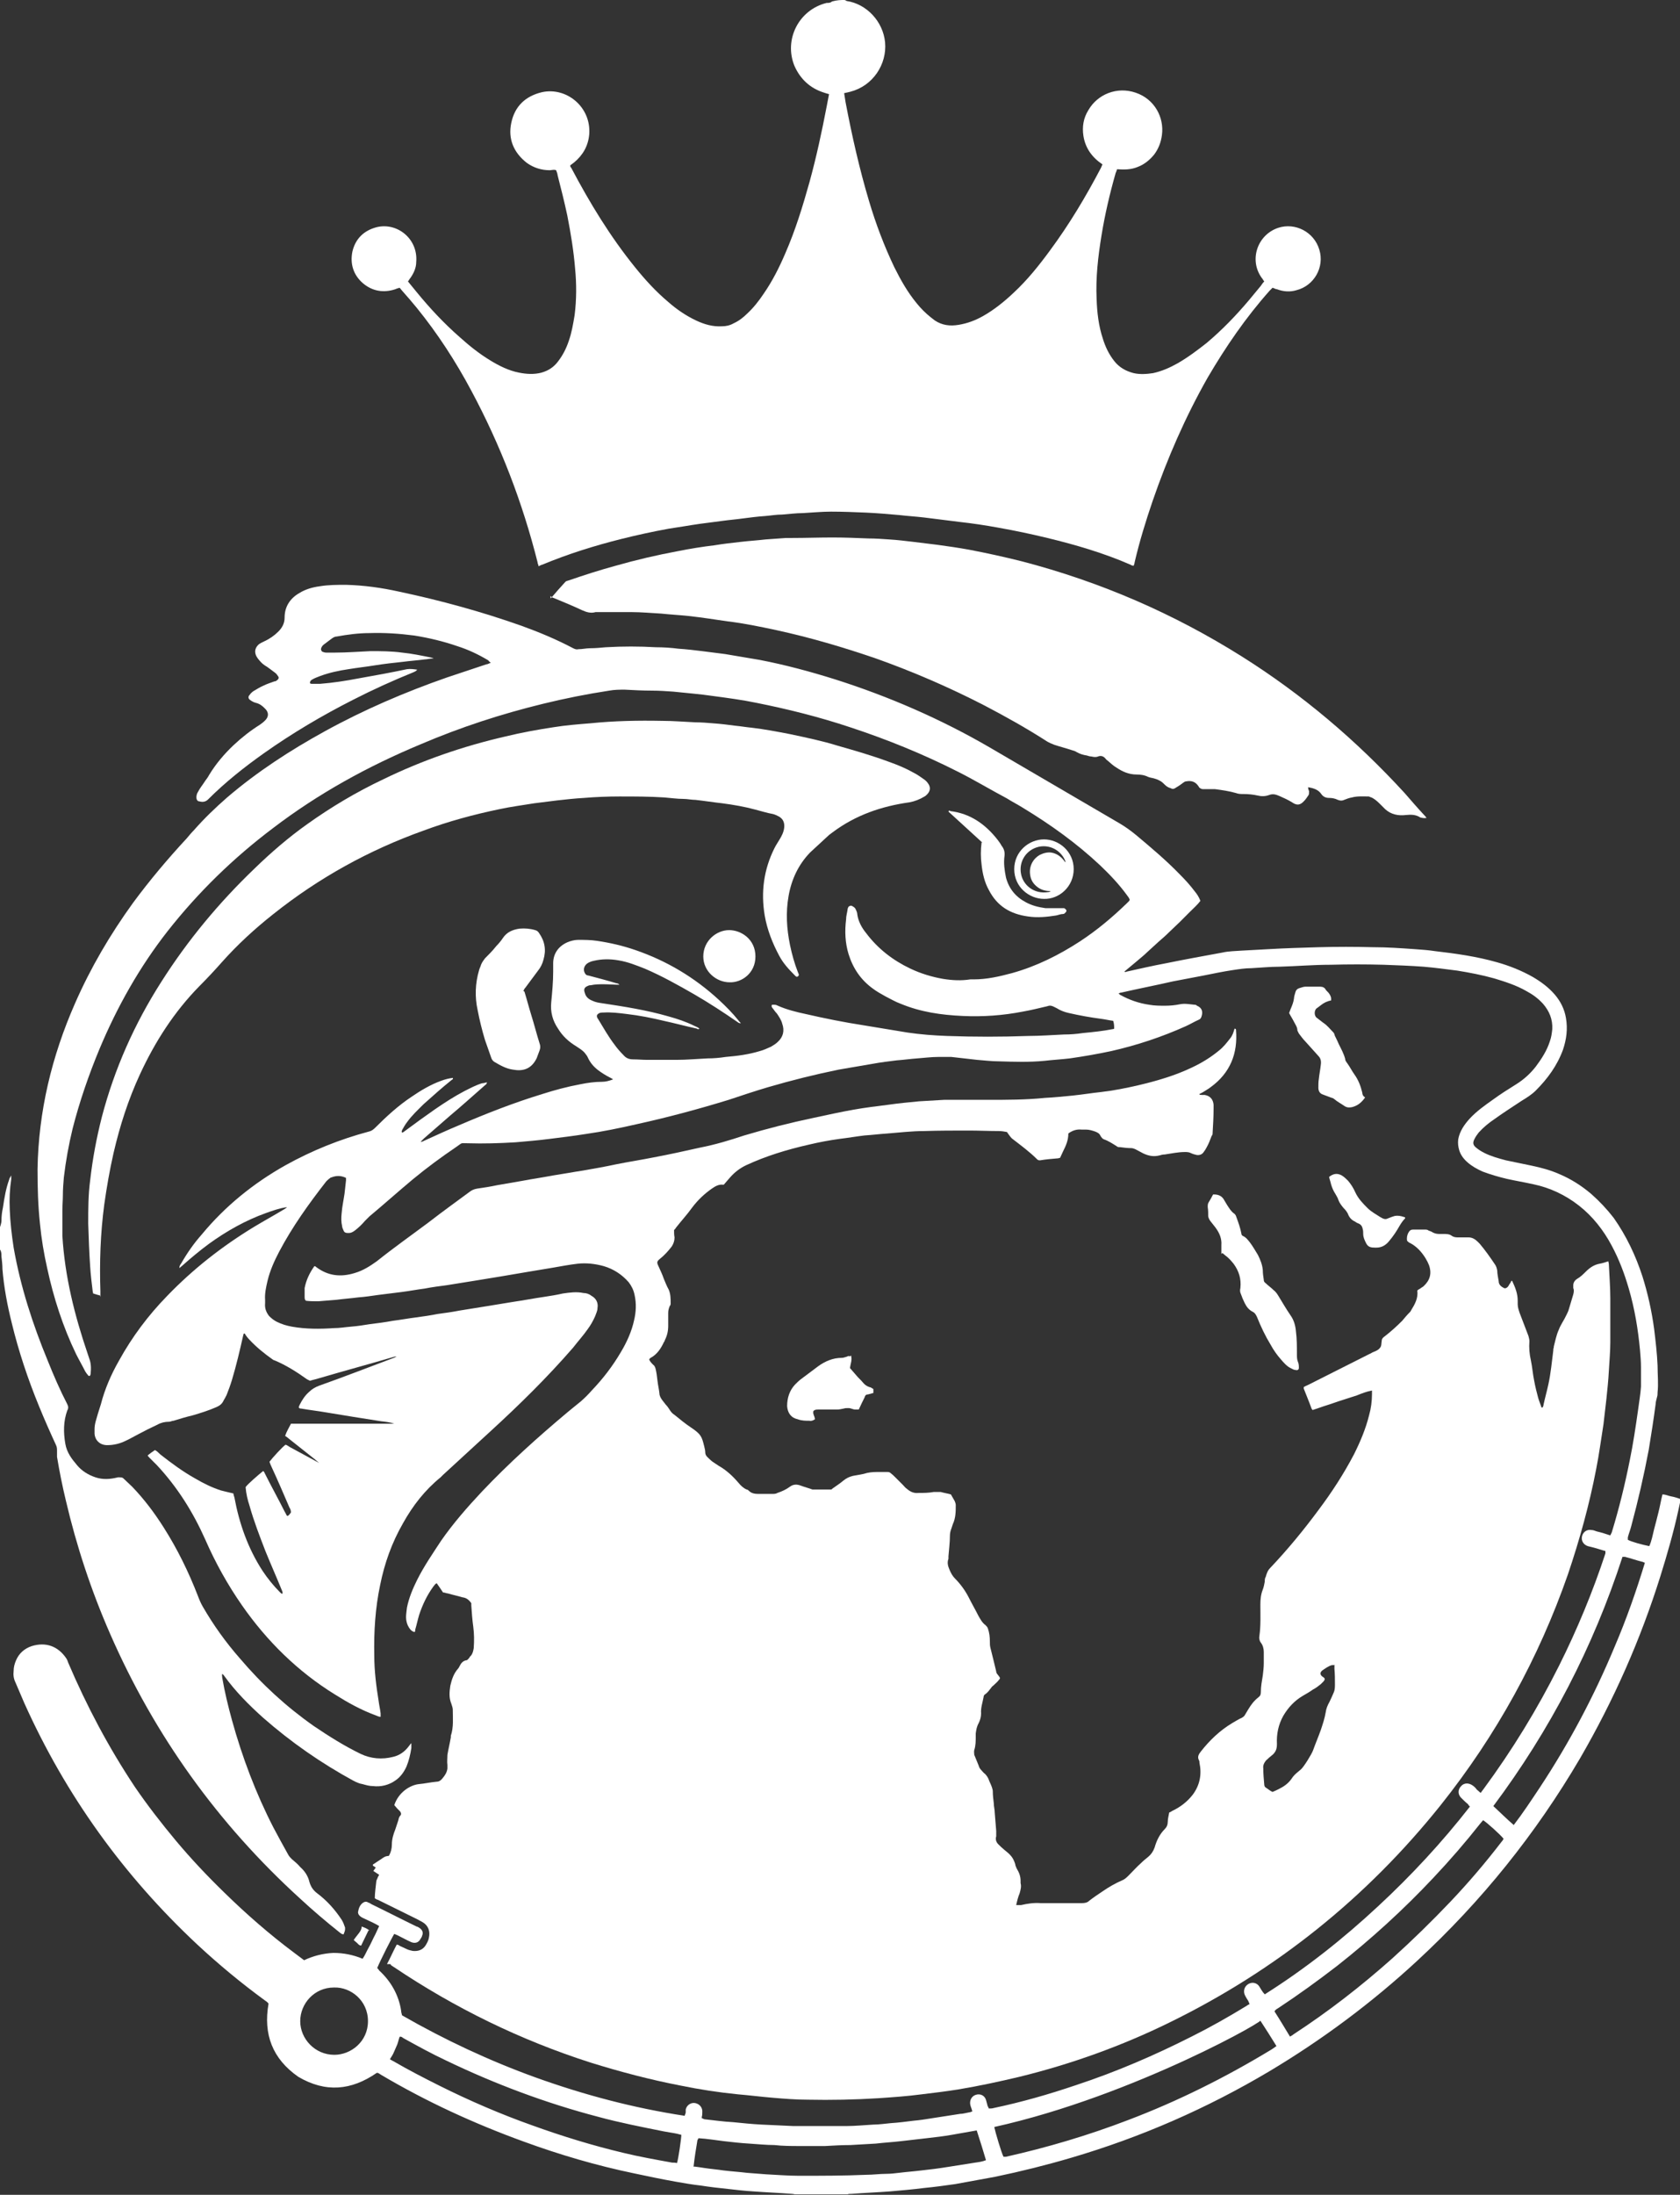 <?xml version="1.0" encoding="UTF-8"?>
<svg id="_レイヤー_2" data-name="レイヤー 2" xmlns="http://www.w3.org/2000/svg" viewBox="0 0 34.47 45">
  <rect x="0" y="0" width="34.47" height="45" fill="#333333" stroke="none"/>
  <defs>
    <style>
      .cls-1 {
        fill: #fff;
      }
    </style>
  </defs>
  <g id="_モバイル" data-name="モバイル">
    <g>
      <path class="cls-1" d="m17.33,0s.03.01.04.02c.41.06.75.42.79.85.04.45-.25.89-.71,1.01-.04.01-.08.02-.13.03.01.07.02.13.03.19.13.68.28,1.35.48,2.02.14.47.31.92.52,1.36.13.26.27.51.46.74.08.1.18.2.28.28.03.02.06.05.09.07.15.1.31.12.49.09.18-.03.34-.09.5-.18.23-.13.44-.3.63-.48.28-.26.52-.56.74-.86.4-.54.74-1.11,1.05-1.7.01-.02.02-.05.03-.07-.21-.14-.35-.33-.39-.58-.03-.19,0-.37.1-.53.19-.33.59-.49.97-.36.39.13.59.51.54.87-.02.15-.07.28-.16.4-.09.11-.2.2-.33.25-.14.06-.28.06-.43.05-.01.03-.02.06-.03.08-.12.42-.22.85-.29,1.28-.07.43-.12.86-.1,1.3.01.28.04.55.13.82.05.16.12.31.23.45.1.13.24.21.4.25.13.03.27.02.4,0,.18-.04.34-.11.5-.2.21-.12.41-.27.6-.42.32-.27.6-.56.87-.88.08-.1.16-.19.24-.29.02-.03.04-.06.07-.09-.02-.02-.03-.05-.05-.07-.27-.37-.09-.89.34-1.03.34-.11.73.08.84.45.11.36-.11.74-.47.83-.13.04-.27.03-.4-.02-.03,0-.05-.02-.09-.03-.02.02-.04.04-.06.06-.49.55-.9,1.15-1.27,1.78-.46.81-.83,1.66-1.13,2.53-.14.41-.27.83-.37,1.26,0,.02-.01.04-.02.07-.02,0-.05-.01-.06-.02-.55-.24-1.13-.41-1.71-.55-.33-.08-.66-.15-1-.21-.27-.05-.54-.09-.81-.12-.24-.03-.48-.06-.72-.09-.17-.02-.34-.03-.51-.05-.23-.02-.46-.04-.68-.05-.24-.01-.48-.02-.72-.02-.19,0-.39.02-.58.03-.14,0-.28.02-.42.03-.12,0-.23.02-.35.03-.15.01-.31.03-.46.05-.14.02-.28.03-.42.05-.15.02-.31.04-.46.06-.21.03-.43.07-.64.1-.33.06-.65.13-.97.21-.56.14-1.1.31-1.63.53-.02,0-.04.02-.07.03,0-.03-.02-.05-.02-.08-.31-1.23-.76-2.4-1.36-3.52-.32-.6-.69-1.17-1.12-1.7-.1-.12-.2-.24-.3-.35-.02-.02-.03-.04-.05-.06-.04.01-.07.02-.09.03-.24.08-.47.04-.66-.12-.2-.17-.27-.4-.22-.65.06-.26.23-.43.49-.5.42-.11.86.23.82.71,0,.12-.05.23-.12.33-.02.02-.03.05-.05.07.06.07.12.15.18.22.27.33.56.64.88.92.2.18.4.34.63.48.18.11.38.21.59.25.15.03.31.04.46,0,.14-.04.25-.11.34-.23.1-.13.17-.27.22-.42.06-.17.09-.35.12-.53.04-.32.04-.64.01-.95-.03-.37-.09-.73-.16-1.09-.06-.28-.13-.56-.2-.83,0-.03-.02-.07-.03-.1-.05-.02-.09,0-.13,0-.17,0-.33-.05-.47-.15-.27-.21-.39-.49-.32-.82.07-.34.29-.55.63-.63.5-.11,1.01.3.97.86-.02.24-.13.43-.31.58-.03.02-.05.04-.08.06,0,.02,0,.03.02.05.38.72.8,1.41,1.31,2.04.21.26.43.5.68.71.17.15.36.28.57.38.17.08.34.13.53.12.09,0,.17-.02.24-.06.11-.05.2-.12.28-.2.13-.12.24-.26.34-.41.18-.26.32-.54.44-.82.21-.48.36-.97.5-1.47.14-.51.25-1.02.35-1.54.02-.09.03-.17.05-.26-.04-.01-.07-.02-.1-.03-.29-.09-.49-.28-.61-.55-.22-.54.09-1.15.66-1.29.04,0,.08,0,.11-.03C17.18,0,17.25,0,17.33,0Z"/>
      <g>
        <path class="cls-1" d="m6.8,30.23s-.01-.03-.02-.05c-.11-.09-.22-.17-.32-.26-.18-.14-.35-.28-.53-.42-.02-.02-.05-.04-.08-.06.03-.09.08-.17.12-.25,0,0,0,0,.01,0,0,0,0,0,0,0,0,0,.01,0,.02,0,0,0,.02,0,.03,0,.68,0,1.36,0,2.04,0,0,0,0,0,.02,0-.09-.03-.18-.04-.27-.05-.19-.03-.38-.06-.57-.09-.18-.03-.37-.06-.55-.09-.17-.03-.35-.05-.52-.08-.02,0-.03,0-.05-.02,0-.02.01-.04.02-.06.05-.1.11-.19.19-.26.06-.06.13-.1.21-.13.51-.18,1.02-.38,1.53-.57.03-.01.05-.03.08-.04,0,0,.01,0,.02,0,0,0,0,0,0,0,0,0-.01,0-.01,0,0,0,0,0,0,.01-.03,0-.06,0-.09.01-.51.15-1.03.29-1.54.44-.06.02-.12.03-.18.05-.02-.01-.04-.02-.06-.03-.21-.15-.43-.29-.67-.39-.01,0-.03-.01-.04-.02-.17-.12-.33-.25-.47-.4-.04-.04-.07-.08-.1-.13-.03,0-.02.02-.03.04-.07.31-.14.61-.23.91-.03.1-.07.21-.11.31-.02.04-.04.08-.06.11-.03.07-.08.11-.15.14-.16.07-.32.12-.49.17-.13.03-.26.07-.39.11-.03,0-.06.02-.09.02-.09,0-.17.02-.24.06-.13.06-.27.13-.4.2-.08.04-.16.09-.25.13-.12.06-.25.09-.38.09-.16,0-.25-.11-.26-.23,0-.03,0-.06,0-.1,0-.11.04-.21.07-.32.02-.06.04-.13.06-.19.08-.31.21-.61.37-.89.27-.49.6-.93.99-1.33.53-.55,1.13-1.02,1.79-1.42.2-.12.4-.23.6-.35.02-.01.05-.03.07-.05-.15.02-.29.07-.43.12-.42.15-.81.37-1.17.63-.19.14-.37.29-.55.45-.02.02-.04.03-.06.05,0-.05.02-.07.04-.1.12-.21.26-.41.42-.59.48-.58,1.06-1.05,1.72-1.42.54-.3,1.11-.53,1.71-.69.05-.01.09-.04.13-.08.23-.23.47-.45.74-.63.19-.13.39-.25.61-.33.08-.03.16-.05.24-.06.01.02,0,.03-.02.04-.2.16-.39.33-.58.5-.12.12-.24.23-.34.37-.04.05-.07.11-.1.16,0,.02-.02.03,0,.05.03,0,.05-.03.07-.04.2-.15.41-.3.61-.44.19-.13.39-.26.6-.37.12-.06.23-.12.36-.16.03,0,.06-.01.1-.02,0,.04-.03.05-.05.07-.23.2-.46.41-.7.61-.18.16-.36.31-.54.47-.02.02-.04.04-.07.07.04,0,.05-.01.07-.02.24-.11.48-.22.72-.32.56-.24,1.12-.46,1.71-.64.25-.08.51-.15.78-.2.15-.03.29-.05.44-.05.08,0,.15-.02.23-.05-.03-.02-.05-.03-.07-.04-.08-.04-.16-.09-.24-.15-.09-.07-.16-.15-.21-.26-.01-.03-.04-.06-.06-.09-.05-.06-.12-.1-.18-.14-.15-.09-.28-.21-.37-.36-.11-.16-.16-.34-.14-.54.02-.21.04-.42.04-.63,0-.06,0-.12,0-.17,0-.2.11-.35.29-.43.07-.03.15-.05.22-.05.13,0,.26,0,.39.02.27.04.53.1.79.19.64.22,1.21.56,1.71,1.02.14.13.28.27.4.42.01.02.03.03.05.06-.03,0-.05-.01-.06-.02-.29-.2-.58-.39-.89-.57-.33-.19-.67-.38-1.02-.53-.18-.07-.35-.14-.54-.17-.17-.03-.34-.03-.51.01-.05.01-.1.03-.14.06-.07.06-.08.15-.02.22.01.01.03.02.05.02.19.05.38.1.58.16.02,0,.04.01.06.03-.11,0-.22-.01-.32-.01-.09,0-.18,0-.27.02-.02,0-.03,0-.05.01-.08.03-.1.07-.07.15.02.08.08.13.16.16.06.03.13.04.2.05.46.07.91.14,1.36.27.18.05.36.11.52.19.04.02.08.03.11.06-.02.02-.04.01-.05,0-.23-.05-.45-.11-.68-.16-.25-.06-.5-.11-.76-.14-.16-.02-.32-.04-.48-.03-.04,0-.08,0-.11.03-.02.01-.03.04-.02.06,0,.01.01.03.02.04.11.18.21.36.34.53.05.07.11.14.18.21.05.06.11.09.2.09.1,0,.19.01.29.01.2,0,.4,0,.6,0,.21,0,.42-.02.64-.03.12,0,.24-.01.37-.03.24-.02.47-.05.7-.12.08-.02.16-.06.23-.09.05-.03.1-.06.14-.1.11-.1.14-.23.09-.37-.02-.08-.07-.15-.11-.21-.03-.03-.05-.06-.08-.1-.02-.02-.04-.05-.02-.08.02,0,.03,0,.05,0,.03,0,.05.01.07.02.18.08.38.13.57.17.39.09.79.17,1.18.23.3.05.61.1.91.15.27.04.54.06.81.07.56.02,1.11.02,1.67,0,.24,0,.49-.02.73-.03.13,0,.26-.01.39-.03.21-.02.41-.04.61-.08,0,0,.02,0,.03-.01,0-.05,0-.1-.02-.16-.08-.01-.16-.03-.24-.04-.23-.03-.45-.07-.67-.12-.09-.02-.17-.05-.25-.1-.02-.01-.04-.02-.06-.03-.04-.02-.08-.03-.13-.01-.17.04-.33.08-.5.11-.41.08-.82.11-1.24.09-.44-.02-.86-.08-1.27-.25-.11-.04-.21-.1-.31-.15-.09-.05-.18-.1-.26-.16-.25-.18-.41-.42-.5-.71-.07-.23-.08-.47-.05-.71,0-.07.02-.13.03-.2,0-.02.01-.04.02-.06.03-.02.05-.03.08-.01.02.01.05.03.06.05.02.04.04.08.04.12.02.14.09.27.18.38.24.32.55.56.91.73.21.1.44.17.67.21.19.03.37.04.56.01.02,0,.04,0,.07,0,.27,0,.53-.06.79-.13.5-.14.96-.37,1.39-.65.35-.23.66-.49.96-.78.02-.02.03-.03.05-.05,0,0,0-.01.01-.02-.01-.04-.04-.07-.06-.1-.16-.22-.35-.42-.55-.61-.48-.45-1.01-.83-1.57-1.17-.11-.07-.23-.13-.34-.2-.34-.18-.67-.38-1.01-.55-.71-.36-1.45-.66-2.21-.91-.63-.21-1.27-.37-1.92-.5-.29-.06-.59-.1-.89-.14-.27-.04-.54-.06-.82-.09-.14-.01-.29-.02-.43-.02-.19,0-.37-.01-.56-.02-.11,0-.21,0-.32.02-.46.07-.91.16-1.36.27-.86.21-1.69.48-2.51.83-1.08.45-2.1,1.01-3.03,1.72-.81.61-1.53,1.31-2.16,2.11-.58.74-1.04,1.56-1.4,2.42-.22.53-.41,1.08-.55,1.63-.08.33-.14.66-.18,1-.01.12-.02.24-.02.36,0,.1-.01.21-.01.31,0,.18,0,.35,0,.53.05.83.25,1.63.52,2.42.01.03.02.06.03.09.04.1.04.21.03.31,0,.01,0,.02-.01.04,0,.01-.03.02-.04,0-.02-.02-.04-.05-.06-.08-.06-.12-.13-.24-.19-.36-.27-.56-.46-1.15-.59-1.75-.07-.31-.12-.61-.15-.92-.04-.37-.05-.74-.05-1.12.02-1.18.29-2.31.77-3.4.32-.73.72-1.41,1.19-2.06.34-.46.71-.9,1.1-1.32.05-.06.1-.12.15-.17.21-.24.44-.46.68-.67.62-.53,1.3-.97,2.01-1.36.8-.44,1.64-.8,2.5-1.1.27-.09.54-.18.81-.27.03,0,.05-.02.09-.03-.02-.02-.04-.03-.05-.05-.2-.12-.41-.22-.63-.29-.29-.1-.58-.17-.89-.22-.31-.04-.61-.06-.92-.05-.22,0-.45.03-.67.07-.04,0-.07.02-.1.04-.05.04-.11.08-.16.12-.03.02-.05.05-.06.08-.01.02,0,.05.02.07.03.01.05.02.08.02.06,0,.13,0,.19,0,.24,0,.48-.02.72-.03.22,0,.43,0,.65.03.2.02.39.06.59.1.01,0,.03.01.06.02-.08,0-.14.02-.19.02-.15.02-.3.03-.45.05-.19.02-.37.04-.56.07-.18.03-.37.05-.55.08-.2.03-.39.07-.58.14-.05.02-.11.04-.16.07-.02.01-.05.03-.05.07,0,.02.03.02.04.02.06,0,.12,0,.17,0,.26-.02.52-.06.78-.11.34-.06.67-.12,1-.19.07-.01.14,0,.21.01-.02.03-.05.04-.07.05-.42.17-.84.36-1.25.57-.63.32-1.24.68-1.82,1.09-.41.29-.8.6-1.15.95-.05.05-.11.06-.18.04-.04,0-.06-.04-.06-.08,0-.04.01-.08.03-.11.04-.08.1-.15.15-.23.03-.04.06-.08.08-.12.14-.23.31-.43.5-.61.17-.16.35-.3.54-.42.03-.02.07-.05.1-.08.09-.08.09-.18,0-.26-.05-.05-.1-.09-.18-.11-.04-.01-.08-.03-.12-.06-.04-.03-.04-.07-.01-.1.02-.03.05-.06.08-.08.07-.04.13-.08.2-.11.08-.04.15-.06.23-.09.02,0,.04-.01.05-.02.03-.02.05-.05.03-.08-.02-.03-.04-.06-.07-.08-.07-.05-.14-.11-.21-.15-.06-.04-.1-.09-.14-.14-.01-.02-.03-.04-.04-.07-.03-.08-.01-.15.05-.21.03-.03.08-.05.12-.07.11-.05.21-.12.29-.2.08-.08.13-.17.13-.29,0-.22.11-.39.3-.5.13-.08.27-.12.42-.14.18-.03.36-.03.54-.03.37.01.73.06,1.09.14.85.18,1.69.41,2.51.7.36.13.72.28,1.06.46.04.02.07.03.11.02.08,0,.16-.02.24-.02.11,0,.21-.01.32-.02.34-.02.69-.02,1.03,0,.15,0,.31.01.46.03.16.01.33.03.49.05.16.02.31.04.47.06.24.04.48.08.71.12.52.1,1.04.24,1.55.4,1.1.35,2.16.81,3.16,1.39.89.52,1.78,1.04,2.67,1.56.12.07.23.15.34.24.31.26.62.52.9.81.11.11.21.22.3.34.05.06.09.12.12.2-.06.08-.14.15-.21.22-.07.07-.14.14-.21.21-.07.07-.15.14-.22.21-.07.07-.15.14-.22.2-.08.07-.15.14-.23.21-.07.07-.15.13-.23.2-.08.07-.16.13-.24.2.02.02.04,0,.05,0,.27-.06.53-.12.8-.17.39-.08.78-.15,1.16-.22.13-.03.27-.03.4-.04.18-.01.37-.02.55-.03.34-.02.69-.03,1.03-.04.37-.01.74-.01,1.11,0,.29,0,.57.02.86.04.14.01.28.02.41.04.43.05.86.11,1.28.23.25.07.5.17.73.3.17.1.32.21.45.36.12.14.2.3.23.48.04.23.01.44-.06.65-.12.33-.32.6-.56.84-.08.08-.19.15-.29.21-.18.12-.37.24-.55.37-.12.08-.23.17-.33.28-.03.04-.06.08-.08.12-.05.09-.04.14.04.2.05.04.1.07.16.1.14.07.29.11.44.15.18.04.35.07.53.11.19.04.38.09.56.17.24.1.46.24.66.41.17.15.32.31.46.49.26.37.45.77.59,1.2.11.35.19.71.24,1.08.03.25.06.5.07.75,0,.18.02.37,0,.55,0,.03,0,.06-.01.09-.01.05-.03.1-.03.15-.04.31-.09.62-.14.93-.1.53-.22,1.05-.36,1.57-.02.08-.05.15-.07.23,0,.02,0,.03,0,.05.07.04.29.1.44.13.05-.11.07-.23.1-.35.03-.11.06-.23.09-.35.03-.12.05-.24.08-.36.07,0,.12.03.18.04.06.01.12.03.18.05v.08s-.02.09-.03.14c-.1.46-.23.91-.37,1.36-.41,1.31-.96,2.55-1.65,3.74-.91,1.55-2.02,2.93-3.34,4.15-.93.86-1.95,1.62-3.04,2.27-1.28.76-2.63,1.35-4.06,1.77-.51.15-1.03.28-1.56.39-.27.05-.54.1-.82.15-.21.03-.43.06-.64.08-.23.03-.47.05-.7.07-.26.02-.53.03-.79.05-.03,0-.06,0-.08.01h-1.08s-.04-.01-.06-.01c-.26-.02-.53-.03-.79-.05-.17-.01-.35-.03-.52-.05-.19-.02-.37-.04-.56-.07-.18-.02-.35-.05-.52-.08-.28-.05-.57-.11-.85-.17-.77-.16-1.52-.38-2.26-.65-1.02-.37-2-.82-2.93-1.37-.02-.01-.04-.03-.07-.04,0,0-.01,0-.02,0-.52.36-1.05.41-1.61.08-.53-.37-.72-.87-.61-1.5-.02-.03-.05-.05-.08-.07-.48-.35-.95-.74-1.38-1.14-1.51-1.41-2.7-3.06-3.55-4.95-.06-.14-.12-.28-.18-.42-.04-.08-.05-.16-.04-.24,0-.08.02-.15.05-.22.06-.14.17-.24.32-.29.29-.09.54,0,.71.25.02.03.03.06.04.09.38.89.83,1.74,1.37,2.55.26.38.54.74.84,1.1.31.37.64.72.99,1.06.45.44.93.86,1.44,1.24.07.05.13.1.2.15.19-.09.39-.14.6-.15.21,0,.41.04.6.12.05-.07.08-.15.12-.22.04-.07.07-.14.11-.22.04-.07.07-.15.11-.23-.02-.01-.03-.02-.05-.03-.09-.05-.19-.09-.29-.14-.04-.02-.08-.05-.09-.09,0-.01-.01-.03,0-.04.01-.07.04-.14.1-.18.03-.02.07-.03.11,0,.02,0,.04.02.06.03.31.15.62.31.93.46.02,0,.04.02.06.03.06.04.08.1.05.16,0,.02-.02.04-.03.06-.04.08-.11.1-.19.07-.09-.04-.18-.09-.28-.14-.02-.01-.05-.02-.07-.03-.04.06-.29.55-.35.7.01.01.03.03.04.05.24.22.4.5.45.82,0,.03.01.06.02.1.87.5,1.79.93,2.73,1.27,1,.36,2.02.63,3.07.79,0-.02.02-.05.02-.07,0-.02,0-.04,0-.06.02-.09.11-.15.2-.13.09.02.15.1.14.19,0,.03,0,.06-.01.09,0,0,0,.01,0,.03.01,0,.03.01.05.02.19.02.39.05.59.06.2.02.39.04.59.05.22.01.43.02.65.03.36,0,.72,0,1.08,0,.19,0,.37-.02.56-.03.12,0,.24-.02.36-.03.16-.01.31-.03.47-.05.12-.01.25-.03.37-.05.19-.03.39-.06.58-.09.06,0,.12-.02.18-.03.02,0,.04-.01.07-.02-.01-.05-.03-.09-.04-.13-.02-.09.02-.18.11-.21.09-.03.18.01.21.1.01.04.02.07.03.11,0,.02.02.04.03.07.04,0,.07,0,.1-.01.57-.12,1.13-.28,1.69-.47.82-.27,1.61-.61,2.38-1,.38-.19.75-.4,1.11-.62.02-.01.04-.03.07-.04-.01-.02-.02-.05-.03-.07-.02-.03-.04-.06-.06-.1-.05-.09-.02-.19.06-.24.08-.05.18-.03.23.05.02.03.04.07.07.11.01.02.03.03.04.05.84-.53,1.61-1.14,2.33-1.81.68-.63,1.31-1.31,1.88-2.04-.02-.02-.03-.03-.04-.05-.05-.04-.1-.09-.14-.13-.07-.07-.07-.17,0-.24.06-.07.16-.07.24-.01.03.02.06.05.08.08.02.02.05.04.08.07.02-.03.04-.05.06-.08.59-.8,1.11-1.65,1.55-2.53.37-.74.69-1.51.95-2.3,0-.01,0-.03,0-.05-.08-.02-.16-.05-.24-.07-.04-.01-.08-.02-.12-.03-.09-.03-.14-.11-.12-.2.02-.09.1-.15.2-.13.04,0,.07.02.11.03.09.02.18.05.27.08.01-.02.02-.04.03-.06.15-.49.27-.98.37-1.48.07-.34.12-.68.17-1.03.02-.16.05-.32.06-.48,0-.13,0-.26,0-.4,0-.12-.01-.23-.02-.35-.04-.43-.11-.85-.23-1.26-.09-.31-.2-.6-.35-.88-.17-.32-.39-.6-.67-.82-.28-.22-.6-.37-.94-.44-.18-.04-.36-.07-.54-.11-.17-.04-.34-.09-.5-.15-.11-.05-.22-.11-.31-.19-.08-.07-.14-.15-.17-.25-.02-.07-.03-.14-.02-.22.03-.17.13-.31.24-.43.14-.15.31-.27.48-.39.15-.11.31-.21.47-.31.16-.1.29-.22.4-.36.12-.16.23-.33.29-.52.03-.08.04-.16.05-.25.01-.2-.06-.37-.19-.52-.1-.11-.21-.19-.34-.26-.21-.12-.43-.19-.66-.26-.25-.07-.51-.12-.76-.16-.23-.03-.46-.06-.69-.08-.27-.02-.55-.03-.82-.04-.36-.01-.73-.01-1.09,0-.35,0-.7.03-1.05.04-.19,0-.38.02-.57.03-.13,0-.26.02-.39.04-.2.03-.39.07-.59.11-.21.04-.42.08-.63.12-.35.08-.71.15-1.06.23-.02,0-.04.01-.06.02.02.01.03.03.04.03.18.1.38.17.59.2.11.02.22.02.33.02.1,0,.2-.01.3-.03.1-.02.2,0,.3.01.02,0,.03,0,.05.02.1.04.13.12.09.23-.01.03-.03.05-.06.06-.09.04-.17.09-.26.13-.49.22-1,.39-1.53.51-.28.06-.57.11-.85.15-.17.02-.35.03-.52.05-.31.03-.62.02-.94.01-.15,0-.3-.02-.44-.03-.18-.02-.35-.04-.53-.06-.09,0-.18,0-.27,0-.14,0-.29.02-.43.03-.14.01-.28.03-.42.04-.16.02-.33.04-.49.07-.23.04-.47.08-.7.12-.49.1-.97.22-1.45.36-.27.08-.54.17-.81.26-.62.19-1.25.36-1.89.5-.35.08-.69.15-1.04.2-.25.04-.5.07-.74.1-.23.03-.47.05-.7.07-.33.02-.66.03-.98.02-.16,0-.1-.02-.23.07-.31.21-.61.43-.9.67-.3.25-.59.51-.89.76-.03.03-.06.06-.09.09-.06.07-.13.14-.21.2-.04.03-.08.05-.12.05-.05,0-.09,0-.11-.05-.01-.03-.03-.06-.03-.09-.02-.09-.02-.17-.01-.26.01-.14.04-.27.06-.41.01-.09.02-.18.03-.27,0-.02,0-.03,0-.05-.1-.05-.2-.05-.3-.01-.02,0-.03.02-.05.03-.02.02-.05.04-.07.07-.35.45-.68.91-.95,1.42-.1.19-.19.39-.24.6-.03.13-.06.26-.05.39,0,.02,0,.04,0,.07-.01.1.02.18.08.26.05.05.1.09.16.12.1.05.2.08.31.1.28.05.57.05.86.03.12,0,.23-.02.35-.03.13-.01.26-.03.38-.05.16-.02.32-.04.48-.07.16-.02.32-.05.48-.07.15-.02.29-.04.44-.07.15-.02.3-.04.45-.07.19-.03.37-.06.56-.09.18-.03.37-.06.55-.09.21-.03.41-.07.62-.1.13-.02.26-.04.39-.07.14-.02.28-.04.42-.01.06,0,.12.02.17.06.09.05.14.14.12.25,0,.06-.03.11-.05.17-.04.09-.09.18-.15.26-.09.13-.2.25-.3.38-.53.61-1.1,1.17-1.69,1.71-.33.3-.65.6-.98.9-.02.02-.03.03-.05.05-.32.26-.57.58-.77.94-.23.4-.38.82-.47,1.27-.1.47-.13.96-.12,1.44,0,.32.04.63.09.94.01.08.03.16.04.25,0,.02,0,.05,0,.07-.04,0-.07-.02-.1-.03-.3-.11-.57-.26-.84-.43-.76-.47-1.39-1.09-1.9-1.82-.3-.43-.55-.88-.76-1.36-.25-.56-.57-1.07-.99-1.52-.05-.05-.1-.1-.15-.15-.01-.01-.03-.03-.04-.05.05-.04.09-.07.15-.11.04.02.08.06.11.09.23.18.46.35.71.49.17.1.35.19.54.25.08.02.16.04.25.06,0,.02.01.05.02.08.1.54.28,1.05.58,1.51.1.15.22.3.35.43.01.01.03.03.05.04.02-.03,0-.05,0-.06-.11-.27-.23-.54-.34-.81-.12-.31-.24-.62-.33-.94-.04-.12-.07-.25-.08-.38.04-.06.26-.25.36-.33.02.01.03.04.04.06.13.26.27.51.4.77.02.03.03.06.05.09.03,0,.04-.02.05-.03.01-.01.02-.03.03-.04,0-.04-.01-.07-.03-.1-.12-.28-.24-.56-.37-.84-.02-.04-.03-.07-.04-.1.06-.08.26-.3.33-.35.03.01.06.03.09.05.28.15.55.3.83.45.03.02.06.03.09.05,0,0,.01,0,.02,0,0,0,0,0,0,0,0,0-.01,0-.02,0Zm19.05,11.19c.31-.1-2.56,1.55-5.45,2.19.02.1.15.54.19.61.01,0,.03,0,.05,0,.85-.19,1.69-.44,2.5-.75,1.03-.39,2.01-.88,2.95-1.45.03-.02.06-.04.1-.07-.11-.18-.22-.35-.33-.52Zm-11.61,3c.08.01.15.02.21.03.13.02.26.03.39.05.16.02.33.03.49.05.13.01.26.02.39.03.22.01.44.03.67.03.46,0,.92,0,1.38-.02.14,0,.28-.02.42-.02.08,0,.17-.01.25-.02.16-.02.31-.03.47-.05.18-.02.35-.04.53-.07.19-.03.38-.06.57-.09.07-.01.15-.02.22-.05-.06-.2-.12-.4-.19-.61-.17.03-.34.06-.51.09-.17.03-.34.05-.52.07-.17.02-.34.04-.52.06-.17.02-.35.03-.52.05-.17.01-.35.02-.52.03-.17,0-.35.01-.52.02-.17,0-.35,0-.52,0-.17,0-.35,0-.52-.02-.17,0-.35-.02-.52-.03-.17-.01-.35-.03-.52-.05-.17-.02-.34-.05-.52-.06,0,.02-.02.03-.02.04-.03.18-.06.36-.08.55Zm12.22-2.66s.06-.03.08-.05c.72-.47,1.39-.99,2.03-1.56.41-.37.81-.76,1.19-1.16.37-.39.72-.8,1.05-1.23.02-.02.03-.04.04-.06-.06-.08-.35-.34-.42-.38-.02.02-.04.05-.06.07-.3.38-.62.75-.96,1.11-.61.65-1.28,1.26-1.98,1.81-.39.3-.79.59-1.2.86-.03.02-.06.03-.08.07.11.17.21.34.32.52Zm-12.48,2.01s-.05-.01-.08-.02c-.09-.02-.18-.03-.28-.05-.45-.09-.91-.18-1.35-.3-1.07-.28-2.11-.67-3.11-1.15-.3-.14-.59-.3-.88-.46-.02-.01-.04-.04-.08-.03-.02.05-.03.11-.05.16-.02.05-.05.11-.07.16-.02.05-.05.09-.08.14.03.02.05.03.07.04.31.18.62.34.94.5.62.31,1.27.59,1.92.82.61.22,1.23.41,1.86.56.33.08.67.14,1,.2.03,0,.07,0,.1.01.03-.09.09-.51.09-.59Zm17.07-6.34c.2-.26.37-.52.55-.79.6-.91,1.11-1.87,1.53-2.88.24-.56.44-1.13.62-1.72-.02,0-.04-.02-.06-.02-.12-.03-.23-.07-.35-.1-.01,0-.03,0-.05,0-.6,1.85-1.49,3.56-2.65,5.11.14.13.27.26.42.39Zm-24.2,3.32c-.4,0-.69.33-.69.69,0,.36.3.69.7.69.34,0,.69-.27.69-.69,0-.43-.36-.7-.69-.69Z"/>
        <path class="cls-1" d="m2.05,26.56c-.05-.01-.1-.03-.14-.04,0-.02-.01-.04-.01-.06-.02-.16-.04-.33-.05-.49-.02-.29-.03-.58-.04-.88,0-.3,0-.59.04-.89.05-.44.13-.87.24-1.3.26-.99.67-1.91,1.22-2.77.54-.85,1.18-1.62,1.91-2.32.34-.33.7-.64,1.08-.91.49-.35,1.01-.66,1.56-.92.8-.39,1.64-.68,2.51-.88.33-.08.66-.14.99-.19.25-.04.5-.06.75-.08.49-.05.98-.06,1.48-.05.23,0,.45.02.68.03.12,0,.24.01.36.02.15.01.31.03.46.05.11.01.22.03.33.04.26.03.52.08.78.13.33.07.67.14.99.24.35.1.7.2,1.05.33.17.06.34.13.5.22.08.04.15.09.22.14.03.02.06.05.08.08.06.08.05.16-.02.23-.01.01-.03.03-.05.04-.1.06-.2.1-.31.12-.57.08-1.1.26-1.57.61-.03.02-.05.04-.08.06-.13.12-.26.24-.39.36-.24.25-.38.55-.44.89-.06.34-.04.67.03,1.01.04.19.09.37.16.55.01.03.04.06,0,.09-.03.02-.05-.01-.07-.03-.12-.12-.23-.24-.31-.39-.14-.26-.25-.54-.3-.83-.08-.48-.02-.94.2-1.38.03-.06.07-.12.1-.17.05-.08.09-.16.1-.25.01-.1-.02-.18-.11-.23-.04-.02-.08-.04-.12-.05-.12-.02-.24-.06-.36-.09-.22-.06-.45-.1-.68-.13-.18-.02-.37-.05-.55-.07-.08,0-.17-.02-.25-.02-.13,0-.26-.02-.39-.03-.31-.02-.61-.02-.92-.02-.24,0-.49.01-.73.03-.18.01-.36.03-.54.05-.16.02-.32.04-.48.06-.24.04-.48.07-.71.12-.53.11-1.05.25-1.56.44-1.12.4-2.15.97-3.08,1.71-.38.3-.74.63-1.06.99-.15.17-.3.33-.46.49-.52.53-.91,1.14-1.22,1.81-.24.52-.41,1.05-.54,1.61-.08.35-.14.7-.19,1.05-.08.6-.1,1.19-.08,1.79,0,.03,0,.06,0,.11Z"/>
        <path class="cls-1" d="m10.76,20.33c.05.16.09.32.14.48.06.19.11.39.17.58.02.05.02.1,0,.15-.02.05-.04.11-.06.16-.11.22-.28.27-.49.23-.14-.02-.26-.09-.38-.16-.03-.02-.05-.05-.06-.08-.04-.12-.09-.25-.13-.37-.06-.2-.11-.4-.15-.61-.06-.27-.05-.55.03-.82.01-.04.03-.07.04-.11.02-.05.05-.09.08-.13.08-.08.16-.16.23-.25.05-.05.1-.11.14-.17.08-.12.2-.17.34-.19.11-.01.22,0,.32.03.04.01.06.03.08.06.12.17.15.35.09.55-.02.08-.06.16-.11.22-.09.12-.17.23-.26.35-.02.02-.03.04-.04.07Z"/>
        <path class="cls-1" d="m20.16,17.28c-.12-.11-.24-.22-.35-.32-.12-.11-.23-.21-.35-.32.01-.03.03-.02.04-.01.41.05.72.27.97.59.03.04.06.08.08.12.05.06.07.13.06.21-.02.15,0,.29.03.44.06.23.2.4.41.51.13.07.26.1.4.12.08,0,.15,0,.23,0,.04,0,.09,0,.13,0,.02,0,.04,0,.05.02.02.01.03.04.01.06-.02.02-.03.04-.06.04-.05,0-.09.02-.14.03-.19.03-.38.05-.58.02-.36-.05-.63-.21-.8-.54-.09-.16-.13-.34-.15-.52-.02-.15-.02-.3,0-.46Z"/>
        <path class="cls-1" d="m21.42,18.43c-.3,0-.61-.24-.61-.61,0-.36.3-.61.61-.61.31,0,.61.25.61.61,0,.36-.3.62-.61.61Zm.44-.75s0-.02,0-.02c-.07-.19-.28-.35-.54-.3-.27.06-.42.31-.37.56.04.22.26.42.56.37.02,0,.03-.01.05-.02-.1,0-.19-.02-.27-.08-.08-.06-.13-.13-.15-.23-.04-.21.07-.36.19-.43.08-.04.16-.06.24-.05.12.02.21.09.28.19Z"/>
        <path class="cls-1" d="m14.97,20.14c-.27,0-.54-.22-.54-.53,0-.32.27-.54.53-.54.25,0,.54.19.54.54,0,.35-.29.54-.53.53Z"/>
      </g>
      <g>
        <path class="cls-1" d="m11.3,12.27c.1-.12.2-.23.3-.34.02-.02.04-.02.07-.03.32-.11.63-.21.96-.3.42-.12.85-.22,1.28-.3.25-.05.5-.09.75-.12.18-.03.36-.05.54-.07.17-.02.34-.03.51-.05.14-.01.28-.02.42-.03.04,0,.08,0,.13,0,.27,0,.55-.01.82-.01.25,0,.5.01.74.02.14,0,.28.01.42.02.17.01.33.03.5.05.16.02.33.04.49.06.22.03.43.06.65.1.37.07.73.15,1.09.24,1.61.42,3.11,1.07,4.51,1.95,1.24.78,2.35,1.72,3.34,2.8.13.15.26.3.39.44.02.02.04.04.06.07-.05.01-.09,0-.13-.01-.09-.06-.19-.06-.29-.05-.16.02-.31-.01-.43-.12-.04-.04-.08-.08-.12-.12-.05-.05-.1-.09-.16-.12-.02,0-.04-.02-.06-.02-.11,0-.23-.01-.34.02-.06.01-.11.03-.16.05-.04.02-.08.02-.13,0-.06-.03-.12-.04-.18-.04-.06,0-.12-.02-.16-.08-.06-.09-.16-.12-.27-.14,0,.04.01.06.02.08,0,.03,0,.06-.01.08-.03.04-.05.08-.09.12-.08.09-.15.1-.25.03-.08-.05-.17-.09-.26-.13-.07-.03-.13-.05-.21-.02-.08.03-.16.03-.24.01-.09-.02-.19-.03-.29-.03-.05,0-.1,0-.15-.02-.14-.04-.28-.06-.43-.08-.04,0-.09,0-.13,0-.04,0-.08,0-.12,0-.03,0-.06-.02-.08-.04,0,0,0-.01-.01-.02-.06-.09-.14-.12-.25-.1-.03,0-.05.02-.08.04-.05.04-.1.07-.15.1-.03.02-.06.02-.09,0-.04-.01-.08-.03-.12-.07-.02-.02-.05-.05-.08-.07-.04-.02-.07-.04-.11-.05-.05-.02-.1-.02-.15-.04-.08-.04-.16-.05-.24-.05-.16,0-.29-.06-.41-.14-.07-.04-.13-.1-.19-.15-.02-.01-.03-.03-.05-.05-.04-.04-.09-.05-.14-.03-.05.02-.09.01-.14,0-.03,0-.06-.01-.09-.02-.07-.01-.14-.03-.21-.07-.03-.02-.06-.03-.1-.04-.12-.04-.24-.07-.36-.11-.05-.02-.1-.04-.15-.07-.42-.27-.85-.51-1.29-.74-.72-.37-1.46-.69-2.22-.96-.67-.23-1.35-.43-2.04-.58-.33-.07-.66-.14-1-.18-.27-.04-.53-.08-.8-.11-.19-.02-.38-.03-.57-.05-.2-.01-.4-.03-.6-.03-.24,0-.48,0-.71,0,0,0-.02,0-.03,0-.1.03-.19,0-.28-.04-.19-.09-.39-.17-.58-.25-.02,0-.04-.02-.07-.04Z"/>
        <g>
          <path class="cls-1" d="m0,25.16s.03-.08.03-.13c0-.09.01-.18.03-.27.03-.2.06-.39.13-.58,0-.02.02-.04.04-.08,0,.04,0,.06,0,.08-.03.2-.04.41-.03.62.01.26.04.52.08.78.14.8.39,1.57.7,2.32.12.3.25.6.4.89.02.04.03.08,0,.13-.08.22-.08.45-.04.68.03.18.13.31.24.44.1.12.23.2.38.25.15.05.3.04.46,0,0,0,.02,0,.03,0,.03,0,.06,0,.08.02.06.06.12.11.18.17.25.26.46.54.65.84.28.44.51.91.7,1.4.03.08.06.15.1.22.22.38.47.73.76,1.06.45.53.95.99,1.52,1.39.31.21.63.41.96.57.21.1.44.12.67.06.13-.03.24-.11.32-.22.01-.01.02-.03.05-.06,0,.05,0,.07,0,.1-.02.13-.05.26-.1.38-.05.11-.12.21-.22.28-.14.1-.3.14-.47.12-.07,0-.14-.02-.21-.04-.07-.01-.13-.04-.19-.07-.66-.36-1.28-.79-1.85-1.29-.29-.26-.57-.54-.8-.86-.01-.01-.02-.03-.04-.04-.01.03,0,.05,0,.08.05.29.12.58.2.87.21.76.49,1.5.85,2.2.1.19.2.37.3.55.02.04.05.07.08.1.06.05.12.1.17.16.09.08.16.18.19.31.03.1.08.17.16.23.2.15.36.33.5.54.03.05.05.1.07.16,0,.01,0,.03,0,.04,0,.03-.02.07-.03.1-.04,0-.05-.02-.07-.03-.29-.23-.56-.46-.83-.71-1.68-1.53-2.98-3.34-3.89-5.42-.39-.89-.69-1.8-.91-2.74-.07-.29-.13-.59-.18-.89,0-.04,0-.08,0-.12,0-.04,0-.08-.02-.12-.12-.26-.24-.53-.35-.8-.23-.56-.42-1.13-.56-1.71-.09-.36-.16-.73-.19-1.1,0-.09-.01-.17-.02-.26,0-.05,0-.1-.03-.14v-.43Z"/>
          <path class="cls-1" d="m7.94,40.27c.07-.13.13-.27.2-.4.03,0,.05.02.07.03.04.02.09.04.13.06.04.02.08.03.13.04.11.01.2-.02.26-.11.03-.05.06-.1.07-.16.03-.13-.01-.25-.13-.32-.03-.02-.06-.03-.09-.05-.28-.14-.55-.27-.83-.41-.02,0-.04-.02-.06-.03,0-.11.02-.23.03-.34,0-.02.01-.04.02-.06.01-.03.02-.05.04-.08-.04-.03-.08-.05-.12-.08.02-.03.03-.04.05-.07-.02-.01-.04-.03-.06-.04,0,0,0-.02,0-.02.07-.05.14-.09.21-.14.05-.03.05-.03.12-.04.04-.07.06-.15.06-.23,0-.11.03-.21.07-.31.02-.06.04-.12.06-.18.01-.03.01-.07.04-.1.03-.03.02-.06,0-.09-.02-.02-.04-.04-.06-.06-.02-.02-.04-.05-.06-.07.09-.27.33-.41.5-.43.12-.01.25-.04.37-.05.05,0,.09-.03.12-.07.05-.06.09-.12.1-.2,0-.02,0-.04,0-.07-.01-.07,0-.14,0-.21.02-.12.05-.24.07-.36,0,0,0-.02,0-.03.06-.18.04-.36.04-.54,0-.04-.02-.08-.03-.12-.05-.12-.04-.24-.02-.37.03-.13.07-.25.16-.35.01-.01.02-.03.03-.05.03-.06.07-.11.14-.12.02,0,.04-.03.05-.04.02-.02.02-.04.04-.05.04-.05.05-.1.06-.16.01-.15.01-.29-.01-.44-.02-.14-.03-.29-.04-.43,0-.02,0-.03,0-.05-.05-.07-.1-.11-.18-.12-.1-.03-.2-.05-.3-.08-.03,0-.06-.02-.1-.02-.04-.06-.08-.12-.13-.19-.04.02-.05.05-.07.07-.13.18-.22.37-.29.58-.03.1-.05.2-.08.3,0,.02,0,.03-.01.05-.04,0-.07-.03-.09-.05-.04-.05-.07-.11-.08-.17-.02-.09,0-.19.01-.28.04-.2.12-.39.21-.57.14-.28.32-.54.49-.8.25-.36.54-.69.84-1.01.55-.58,1.14-1.11,1.76-1.63.09-.07.18-.15.27-.22.08-.07.15-.14.22-.22.23-.24.43-.5.6-.79.12-.2.22-.42.27-.65.04-.17.05-.34.01-.52-.02-.1-.06-.18-.12-.26-.14-.16-.31-.27-.51-.33-.18-.05-.36-.07-.54-.05-.17.02-.33.05-.5.08-.18.03-.36.06-.54.09-.18.03-.36.06-.53.09-.18.03-.37.06-.55.09-.19.03-.37.06-.56.09-.15.02-.31.04-.46.07-.16.02-.31.05-.47.07-.16.02-.32.04-.48.06-.14.02-.27.04-.41.05-.15.02-.3.03-.45.05-.12.01-.24.02-.37.03-.08,0-.17,0-.25-.01-.03-.02-.03-.05-.03-.09,0-.06,0-.12,0-.17.03-.16.1-.31.2-.45.02,0,.03.01.04.02.24.18.5.21.79.12.17-.05.31-.14.45-.24.35-.28.72-.54,1.08-.81.27-.21.55-.41.82-.61.05-.04.1-.06.16-.07.14-.02.27-.04.41-.07.17-.03.35-.06.52-.09.21-.04.42-.07.63-.11.2-.03.41-.07.61-.1.23-.04.46-.08.69-.13.25-.05.51-.09.76-.14.32-.06.64-.13.95-.2.31-.06.61-.15.91-.25.47-.14.94-.26,1.42-.36.28-.06.55-.12.83-.17.23-.04.47-.07.71-.1.21-.03.42-.05.63-.07.17-.01.34-.02.51-.03.1,0,.21,0,.31,0,.2,0,.39,0,.59,0,.39,0,.78,0,1.17-.04.2-.01.39-.03.59-.05.19-.02.37-.05.56-.07.26-.03.51-.08.77-.14.38-.09.76-.2,1.11-.37.19-.09.37-.2.54-.34.09-.07.16-.16.23-.25.05-.06.07-.13.09-.2.03,0,.03.02.03.03.04.48-.12.88-.52,1.17-.05.04-.11.07-.17.11-.02.01-.04.02-.06.03,0,.03.03.01.04.02.02,0,.05,0,.07,0,.11.02.17.09.18.2,0,.03,0,.05,0,.08,0,.17-.01.33-.02.5,0,.02,0,.04-.02.06-.03.08-.06.16-.1.23-.02.04-.04.07-.07.11-.03.04-.08.06-.14.05-.04-.01-.08-.02-.12-.04-.04-.02-.08-.02-.12-.02-.14,0-.27.03-.41.05-.04,0-.08.01-.11.02-.12.03-.22.01-.33-.04-.06-.03-.11-.06-.17-.09-.03-.01-.05-.02-.08-.02-.08,0-.15-.01-.23-.02-.03,0-.05,0-.07-.02-.08-.05-.17-.11-.26-.14-.03-.01-.05-.04-.07-.07-.02-.05-.06-.07-.11-.09-.06-.02-.12-.04-.19-.04-.03,0-.06,0-.09,0-.1-.01-.19.02-.27.08,0,.14-.05.25-.11.37-.02.04-.04.09-.06.13-.02,0-.03.01-.05.01-.12.01-.24.02-.36.04-.02,0-.04,0-.06-.02-.16-.16-.34-.29-.52-.43-.04-.04-.07-.09-.1-.13-.05-.01-.11-.02-.17-.02-.2,0-.41-.01-.61-.01-.31,0-.61,0-.92.01-.25,0-.5.03-.75.05-.16.01-.31.03-.47.04-.17.02-.34.05-.51.07-.22.03-.43.07-.64.12-.44.1-.87.23-1.28.42q-.19.09-.33.25c-.04.05-.09.1-.13.15-.01,0-.02,0-.02,0-.08-.01-.15.03-.21.07-.16.11-.3.24-.42.4-.1.14-.22.27-.33.41-.01.02-.03.04-.04.05,0,.05,0,.1.01.15,0,.07-.02.13-.06.19-.07.09-.15.18-.24.25-.06.05-.07.07-.03.15.04.09.08.17.11.26.03.07.06.15.1.22.04.09.04.19.04.28,0,.02,0,.04-.02.06-.02.05-.03.09-.03.14,0,.09,0,.17,0,.26,0,.11-.02.2-.07.3,0,.01-.01.03-.02.04-.06.13-.14.25-.27.32-.01,0-.02.02-.03.03.01.04.05.08.08.11.03.02.04.05.05.08.02.08.03.16.04.25.01.09.03.17.04.26,0,.05.03.1.06.14.02.03.05.06.07.09.03.03.05.06.07.09.03.05.06.09.11.12.11.09.22.18.34.26.21.14.22.19.27.39.01.04.02.08.02.12,0,.04.02.07.04.09.03.03.07.07.11.1.04.03.08.05.12.08.16.09.29.21.41.35.05.06.1.11.17.14.02,0,.04.02.05.03.05.05.12.06.19.06.09,0,.19,0,.28,0,.04,0,.08,0,.11-.02.09-.03.18-.07.26-.13.07-.05.14-.05.22-.02.08.03.16.05.24.08.01,0,.03,0,.04,0,.11,0,.21,0,.32,0,.02,0,.04,0,.05-.02.07-.05.15-.1.22-.16.06-.05.12-.08.2-.1.1-.02.2-.03.29-.06.09-.02.18-.02.27-.02.04,0,.08,0,.13,0,.03,0,.06,0,.08.02.04.03.07.06.1.09.05.05.1.1.16.16.02.02.04.05.07.07.07.06.14.1.24.09.11,0,.21,0,.32-.02.05,0,.1,0,.14,0,.07.02.14.03.21.05.03.05.05.09.08.14.01.03.02.05.02.08,0,.13,0,.26-.06.39-.01.03-.02.06-.03.09-.02.05-.03.1-.03.15,0,.14-.02.28-.03.42,0,.02,0,.03,0,.05-.03.08-.01.15.02.22.03.07.06.13.11.18.12.12.22.26.29.4.06.12.13.24.19.36.04.07.08.15.15.2.02.02.04.04.05.07.03.09.04.17.04.27,0,.04,0,.08.01.12.04.16.08.32.12.49,0,.04.03.06.05.09.03.04.04.05,0,.09-.03.04-.07.07-.11.11-.01.01-.03.02-.04.04-.04.05-.07.1-.13.14-.02.01-.03.04-.03.06-.02.11-.06.22-.05.33,0,.07-.02.14-.05.2-.04.07-.05.14-.06.21,0,.02,0,.04,0,.06,0,.09,0,.19-.03.28-.01.04,0,.07,0,.1.03.07.06.15.09.22.01.04.03.07.06.1.02.02.04.05.07.07.03.03.05.06.07.1.02.06.05.11.07.17.01.03.02.06.02.09,0,.08.01.16.02.24,0,.07.02.13.02.2.01.12.02.24.03.37,0,.04,0,.08,0,.11-.02.06,0,.12.04.16.04.04.08.08.13.12.05.04.1.08.14.13.04.05.06.1.08.16,0,.03.02.06.03.09.05.08.08.16.08.25,0,.02,0,.03,0,.05.02.07,0,.14-.02.21-.03.07-.05.15-.07.24.03,0,.04,0,.06,0,.01,0,.02,0,.04,0,.13-.03.26-.05.4-.04.28,0,.57,0,.85,0,.06,0,.11-.01.15-.05.09-.07.18-.13.27-.19.13-.09.27-.17.41-.23.05-.02.09-.06.13-.1.08-.08.16-.17.25-.25.05-.05.1-.09.15-.13.06-.05.1-.11.13-.19.04-.14.1-.27.21-.38.04-.04.06-.09.06-.15,0-.06.02-.13.03-.19.02,0,.04-.02.06-.03.17-.08.31-.19.42-.33.15-.2.19-.42.14-.66,0-.02,0-.03-.01-.05-.04-.07,0-.13.04-.18.18-.23.39-.43.64-.58.07-.04.13-.08.2-.11.03-.02.05-.03.07-.07.02-.03.04-.07.06-.1.06-.1.12-.18.21-.25.04-.03.05-.06.05-.11,0-.11.02-.22.04-.34.01-.08.02-.17.02-.25,0-.08,0-.15,0-.23,0-.07-.02-.14-.06-.19-.03-.04-.04-.09-.03-.14.03-.21.02-.42.02-.64,0-.11.01-.21.05-.31.02-.05.03-.11.04-.16,0-.03,0-.07.02-.1.02-.07.04-.13.09-.18.36-.38.69-.78,1-1.2.27-.36.51-.73.72-1.13.13-.26.24-.52.31-.8.04-.14.06-.29.06-.44,0-.02,0-.04,0-.07-.11.02-.21.06-.31.1-.1.03-.21.07-.31.1-.1.03-.2.07-.3.1-.1.03-.2.07-.3.1,0-.01-.02-.02-.02-.03-.05-.14-.11-.28-.16-.41,0,0,0-.01,0-.03.03-.02.06-.03.1-.05.42-.21.83-.42,1.25-.63.03-.01.05-.03.08-.04.05-.02.1-.04.13-.08.04-.04.03-.1.04-.15,0-.04.03-.07.06-.09.13-.1.25-.21.36-.32.05-.06.1-.12.16-.18,0,0,.02-.02.02-.03.08-.13.15-.25.13-.41.02-.02.04-.03.06-.04.02-.02.05-.03.07-.05.13-.12.17-.26.11-.43-.02-.05-.04-.09-.07-.14-.08-.13-.18-.24-.31-.31-.03-.01-.05-.03-.07-.05-.01-.06,0-.12.03-.17.02-.04.05-.06.09-.06.08,0,.16,0,.24,0,.03,0,.06,0,.08.02.03.01.06.02.09.04.04.02.08.03.13.03.03,0,.05,0,.08,0,.07,0,.13,0,.18.04.03.02.07.03.11.03.08,0,.15,0,.23,0,.08,0,.14.04.19.09.01.01.03.03.04.04.11.13.21.27.31.42.03.04.04.08.05.13,0,.07.02.15.03.22,0,.07.05.11.11.14.02.01.05,0,.07-.02.02-.02.03-.04.04-.06.02-.02.03-.05.04-.07,0,0,.02,0,.02.01.06.13.11.25.11.4,0,.02,0,.05,0,.07,0,.06.02.12.04.18.06.16.12.31.18.47.01.04.02.07.02.11-.01.13,0,.26.03.39.03.14.04.29.07.43.02.11.05.23.08.34.02.07.05.14.07.2.03,0,.02-.01.03-.02,0-.01.01-.02.01-.04.03-.14.07-.28.1-.42.05-.23.07-.46.1-.69,0-.02,0-.04.01-.06,0,0,0-.01,0-.02.03-.11.05-.23.1-.34.04-.11.11-.2.16-.31.02-.04.04-.08.05-.12.03-.1.06-.2.09-.3.01-.04.02-.09,0-.13,0-.02,0-.04,0-.06,0-.05.03-.1.08-.13.07-.04.13-.1.18-.15.08-.08.17-.14.28-.16.06-.01.12-.03.18-.05,0,.02.01.04.01.06.01.23.03.47.03.7,0,.3,0,.6,0,.9,0,.2-.02.39-.03.59-.01.19-.03.38-.05.57-.02.17-.04.35-.06.52-.05.31-.09.62-.15.92-.14.73-.34,1.45-.58,2.16-.6,1.72-1.47,3.3-2.61,4.73-1.52,1.9-3.38,3.39-5.57,4.46-.98.48-2.01.85-3.07,1.11-.42.1-.84.19-1.26.26-.25.04-.5.07-.75.1-.3.04-.6.06-.89.08-.48.03-.97.04-1.45.03-.24,0-.48-.02-.72-.04-.24-.02-.47-.05-.71-.07-.4-.04-.79-.1-1.18-.18-.62-.12-1.23-.28-1.84-.47-1.44-.46-2.79-1.12-4.04-1.96-.02-.01-.04-.03-.06-.04,0,0,0-.01-.01-.02Zm19.43-6.13s-.03,0-.04,0c-.08.02-.14.07-.2.11-.05.04-.05.09.01.13.05.03.05.05.02.09-.02.02-.04.04-.06.06-.05.04-.1.08-.16.11-.07.05-.14.09-.21.13-.17.1-.3.24-.4.41-.1.18-.14.37-.13.58,0,.09-.02.15-.08.21-.02.02-.04.03-.06.05-.03.02-.05.05-.08.07-.04.05-.07.1-.06.17,0,.11.01.22.02.33,0,.02.01.05.03.06.05.03.09.07.14.09.05-.02.09-.04.13-.06.1-.05.19-.11.26-.21.03-.05.08-.1.13-.14.02-.02.04-.03.06-.05.06-.05.22-.31.25-.39.05-.14.11-.28.16-.42.04-.12.08-.24.1-.36.01-.08.04-.15.08-.22.03-.06.06-.13.09-.2.02-.05.02-.11.02-.16,0-.1,0-.21-.01-.31,0-.03,0-.06,0-.09Z"/>
          <path class="cls-1" d="m25.06,25.71c0-.06,0-.12,0-.18.01-.14-.04-.25-.12-.36-.04-.05-.08-.1-.11-.14-.02-.03-.03-.05-.04-.09,0-.06,0-.13-.01-.19,0-.04,0-.07.02-.1.03-.05.06-.1.09-.16,0,0,.01,0,.02,0,.1,0,.17.04.21.12.02.03.04.07.06.1.04.06.08.13.14.17.03.02.04.05.05.08.04.11.08.22.1.33,0,.02.01.04.03.05.07.03.11.09.15.14.06.08.11.17.16.25.05.1.09.2.1.31,0,.07.01.13.02.2,0,.03.01.05.04.07.05.05.11.09.16.14.04.03.07.07.1.12.08.13.16.27.25.4.07.1.1.21.11.33.02.15.02.31.02.46,0,.06,0,.11.02.16.02.04.02.09.02.13,0,.03-.03.05-.06.04-.04,0-.07-.02-.11-.04-.08-.04-.14-.11-.2-.18-.08-.09-.15-.19-.21-.3-.11-.18-.2-.37-.28-.57-.02-.04-.04-.08-.08-.1-.08-.04-.13-.1-.17-.18-.03-.06-.06-.13-.08-.19-.02-.04-.02-.08-.01-.12.02-.19-.03-.35-.14-.5-.05-.06-.1-.12-.17-.17-.02-.02-.04-.03-.06-.05Z"/>
          <path class="cls-1" d="m27.32,20.51q-.12.02-.22.1s-.05.04-.08.06c-.06.04-.06.16,0,.2.04.03.09.07.13.1.08.05.14.13.21.2.02.02.02.05.03.07.03.06.06.12.08.17.05.1.1.19.13.3,0,.04.03.07.05.1.05.07.09.15.14.22.08.11.13.24.16.37,0,.04.02.08.06.1-.07.1-.15.17-.27.2-.06.01-.1.01-.15-.02-.07-.05-.15-.09-.22-.15-.02-.02-.05-.02-.07-.03-.05-.02-.11-.04-.16-.06-.06-.02-.09-.07-.09-.14,0-.06,0-.12.01-.18.01-.1.03-.19.04-.29.01-.07,0-.13-.05-.18-.09-.1-.18-.2-.27-.3-.05-.05-.09-.11-.13-.16-.01-.02-.02-.04-.03-.06,0-.07-.04-.12-.07-.18-.03-.06-.07-.12-.1-.18.01-.03.02-.05.03-.08.03-.07.06-.14.07-.22,0-.04.02-.09.03-.13.01-.04.04-.07.08-.08.04-.01.08-.03.12-.03.1,0,.21,0,.31,0,.05,0,.09.02.11.06.02.03.05.05.07.08.03.04.05.09.04.14Z"/>
          <path class="cls-1" d="m17.46,27.79c.03.09-.01.17-.02.26.04.05.09.1.13.15.04.05.09.09.13.14.04.05.08.08.14.1.02,0,.05.02.08.04v.08s-.07.02-.11.03c-.04,0-.06.02-.07.06-.04.08-.08.16-.12.25-.02,0-.04,0-.07,0-.05,0-.09-.03-.14-.03-.04,0-.07,0-.1.01-.05.01-.09.02-.14.02-.13,0-.25,0-.38,0-.04,0-.07,0-.1.03-.02.06.03.11.03.17-.03.02-.07.04-.11.03-.08,0-.16,0-.24-.03-.14-.03-.21-.13-.22-.27,0-.17.05-.32.16-.44.04-.04.08-.08.12-.11.12-.09.24-.18.36-.27.14-.1.3-.17.48-.17.03,0,.06-.01.09-.02.02,0,.04-.03.08-.01Z"/>
          <path class="cls-1" d="m28.83,24.96s0,.02,0,.02c-.09.09-.14.21-.21.31-.04.06-.08.11-.13.17-.07.08-.15.12-.25.12,0,0-.02,0-.03,0-.08,0-.14-.01-.18-.09-.03-.06-.06-.12-.06-.19,0-.03,0-.07-.01-.1-.01-.06-.04-.1-.1-.12-.03-.01-.06-.04-.09-.05-.05-.03-.08-.07-.1-.11-.02-.06-.06-.11-.11-.16-.04-.05-.08-.1-.1-.16-.01-.04-.04-.08-.06-.12-.04-.06-.07-.13-.09-.2-.01-.05-.03-.1-.04-.15.09-.07.17-.08.26-.03.05.03.09.07.13.11.06.07.11.15.15.24.06.13.16.23.25.32.08.08.18.13.27.19.01,0,.03.02.04.02.04.02.07.02.11,0,.05-.02.1-.04.14-.05.06-.01.12,0,.18.02Z"/>
        </g>
      </g>
      <path class="cls-1" d="m7.56,39.58c-.05.1-.1.21-.15.31-.04,0-.06-.03-.08-.05-.02-.02-.05-.04-.07-.06,0-.02.02-.03.03-.05.02-.03.05-.06.07-.09.03-.04.06-.08.06-.14.06.02.11.04.16.08Z"/>
      <path class="cls-1" d="m8.15,27.79s0-.01,0-.01c0,0,0,0,.01,0,0,0,0,0,0,0,0,0-.01,0-.02,0,0,0,0,0,0,0Z"/>
      <path class="cls-1" d="m6.8,30.23s.01,0,.02,0c0,0,0,0,0,0,0,0-.01,0-.02,0,0,0,0,0,0,0Z"/>
    </g>
  </g>
</svg>